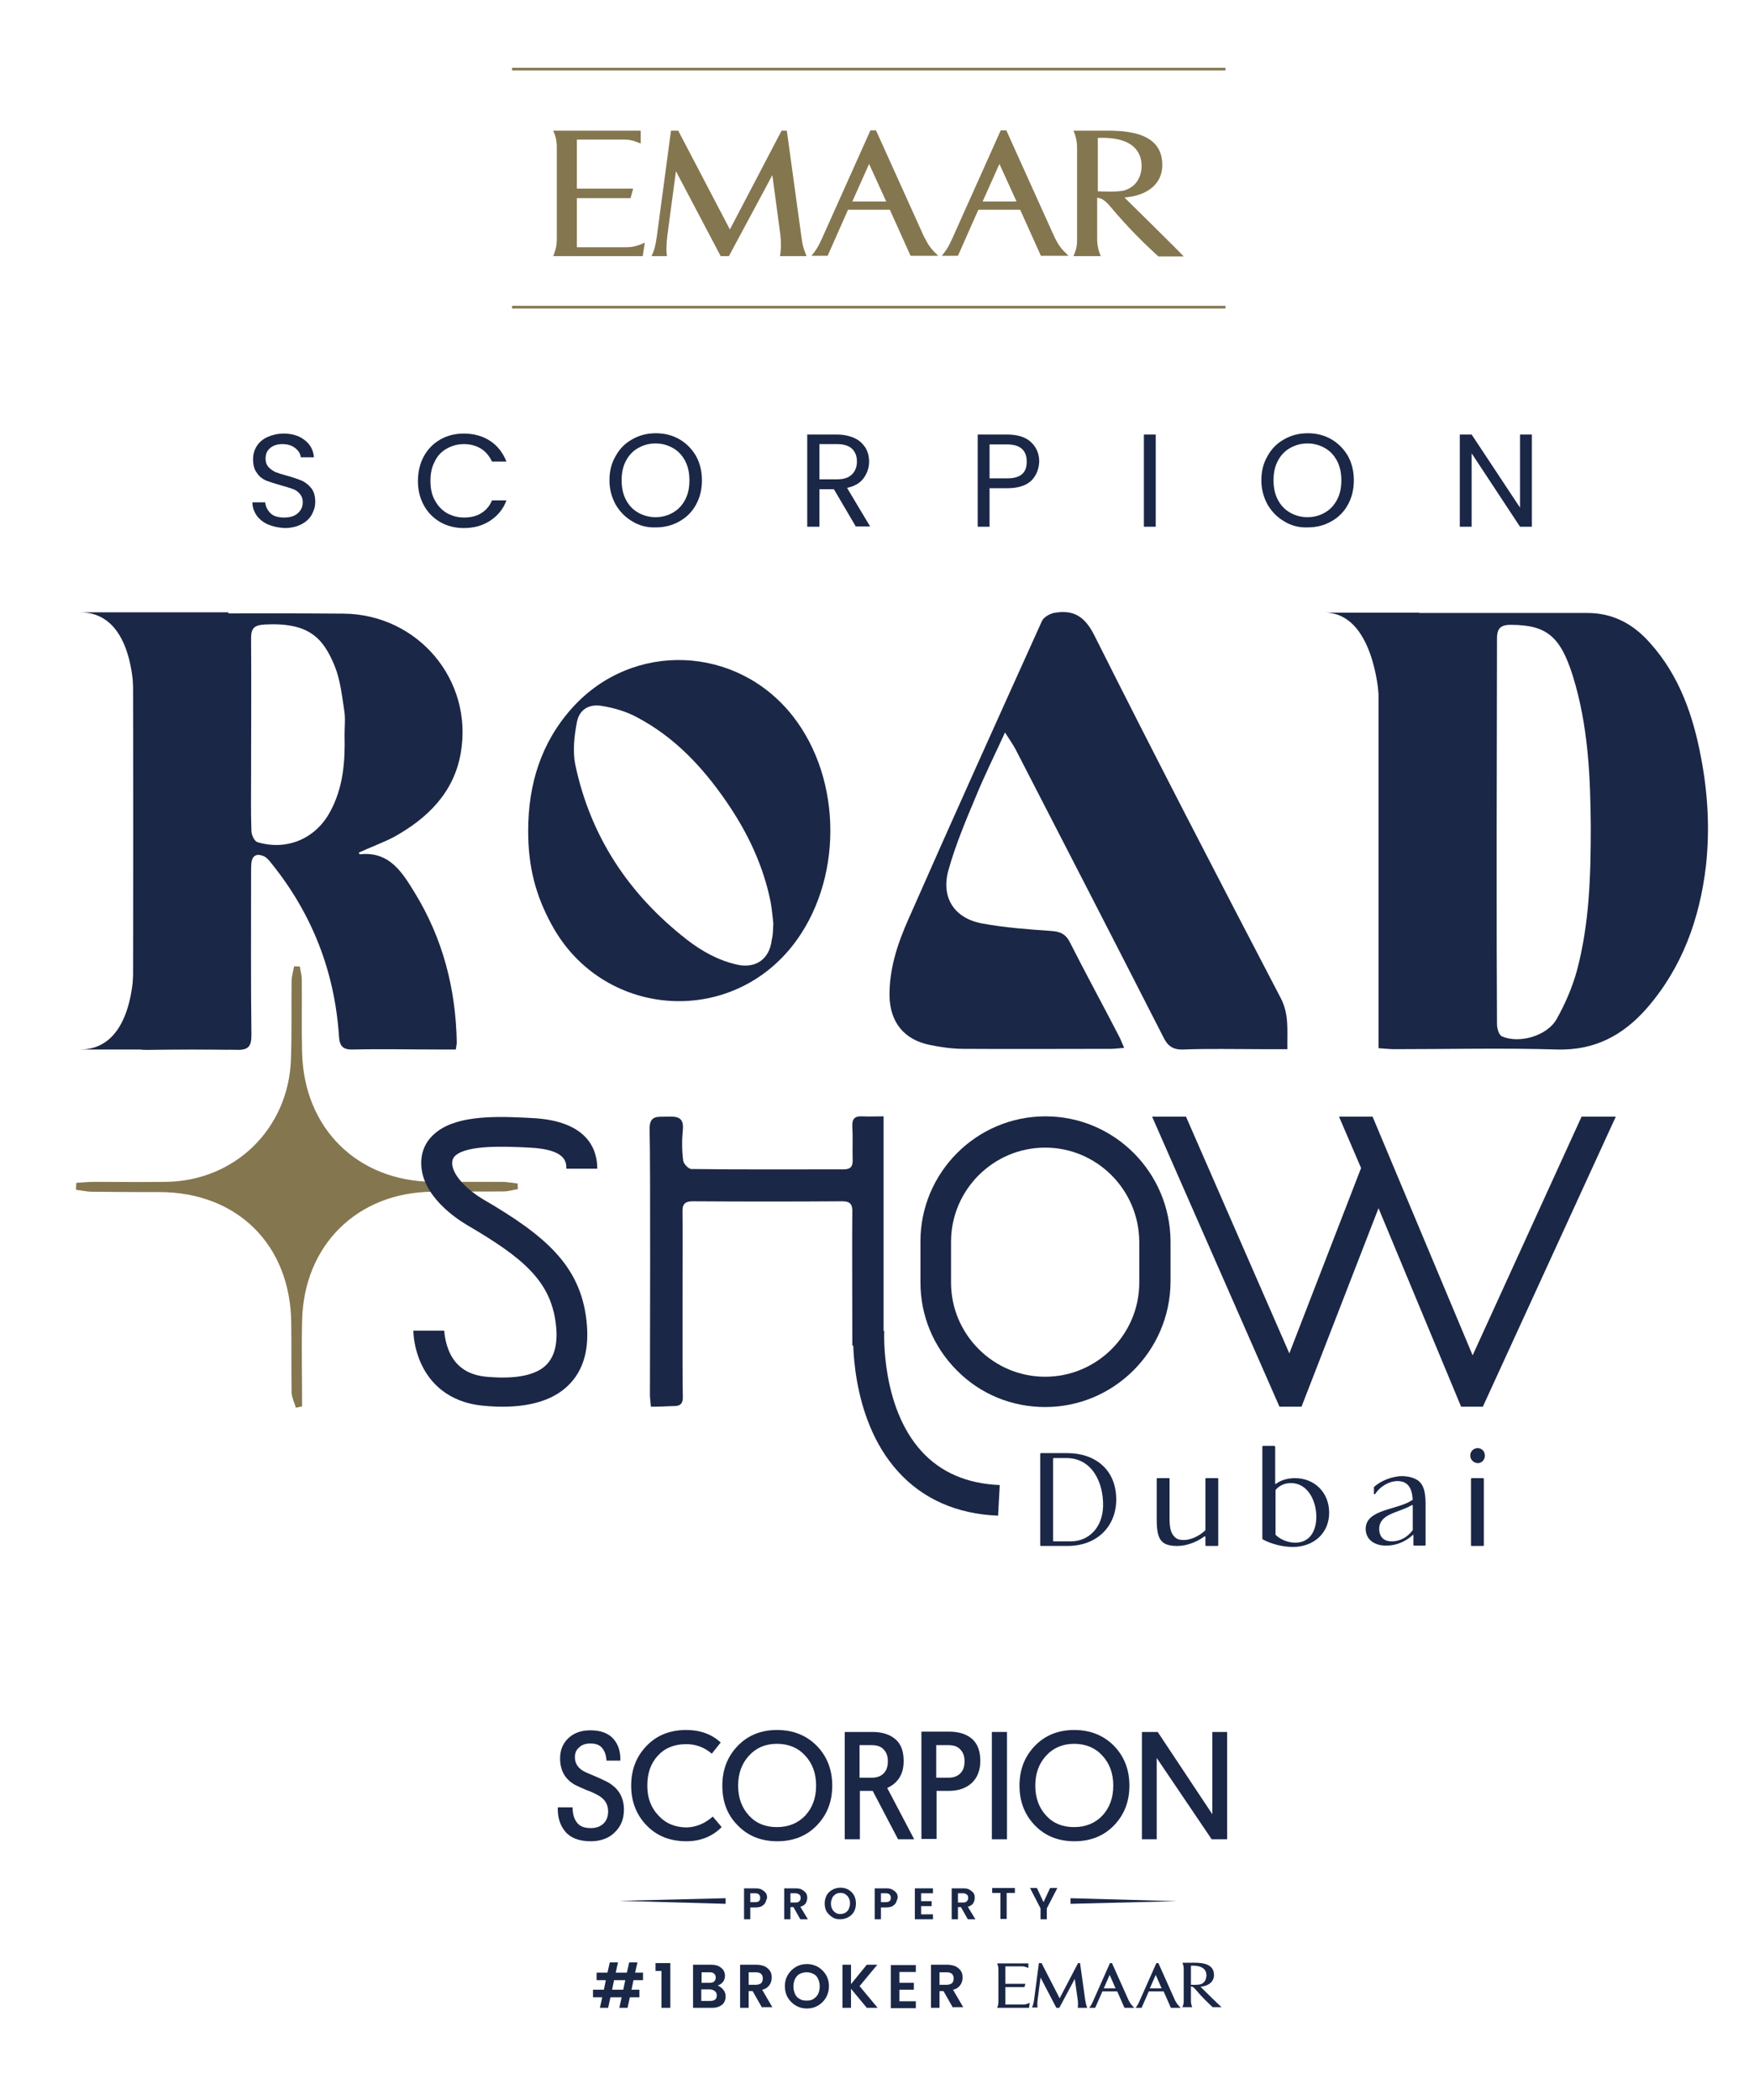 <?xml version="1.0" encoding="utf-8"?>
<!-- Generator: Adobe Illustrator 26.5.0, SVG Export Plug-In . SVG Version: 6.00 Build 0)  -->
<svg version="1.1" id="Capa_1" xmlns="http://www.w3.org/2000/svg" xmlns:xlink="http://www.w3.org/1999/xlink" x="0px" y="0px"
	 viewBox="0 0 533 637.8" style="enable-background:new 0 0 533 637.8;" xml:space="preserve">
<style type="text/css">
	.st0{fill:#1B2746;}
	.st1{fill:#84764F;}
</style>
<g>
	<g>
		<g>
			<g>
				<g>
					<path class="st0" d="M81.4,159.3c-1.5-0.7-2.6-1.6-3.4-2.7c-0.8-1.2-1.3-2.5-1.3-4h3.9c0.1,1.3,0.7,2.4,1.6,3.3
						c0.9,0.9,2.3,1.3,4.2,1.3c1.7,0,3.1-0.4,4.1-1.3c1-0.9,1.5-2,1.5-3.3c0-1.1-0.3-1.9-0.9-2.6c-0.6-0.7-1.3-1.2-2.2-1.5
						c-0.9-0.3-2.1-0.7-3.6-1.1c-1.8-0.5-3.3-1-4.4-1.4c-1.1-0.5-2.1-1.2-2.8-2.3c-0.8-1-1.2-2.4-1.2-4.2c0-1.5,0.4-2.9,1.2-4.1
						c0.8-1.2,1.9-2.1,3.3-2.7c1.4-0.6,3-1,4.8-1c2.6,0,4.8,0.7,6.4,2c1.7,1.3,2.6,3,2.8,5.2h-4c-0.1-1.1-0.7-2-1.7-2.8
						c-1-0.8-2.3-1.2-3.9-1.2c-1.5,0-2.8,0.4-3.7,1.2c-1,0.8-1.4,1.9-1.4,3.3c0,1,0.3,1.8,0.9,2.5c0.6,0.6,1.3,1.1,2.1,1.5
						c0.8,0.3,2,0.7,3.5,1.1c1.8,0.5,3.3,1,4.5,1.5c1.1,0.5,2.1,1.3,2.9,2.3c0.8,1,1.2,2.4,1.2,4.2c0,1.4-0.4,2.6-1.1,3.9
						c-0.7,1.2-1.8,2.2-3.2,2.9c-1.4,0.7-3.1,1.1-5,1.1C84.5,160.3,82.9,159.9,81.4,159.3z"/>
				</g>
				<g>
					<path class="st0" d="M128.8,138.6c1.2-2.2,2.9-3.9,5-5.1c2.1-1.2,4.5-1.8,7.1-1.8c3,0,5.7,0.7,8,2.2c2.3,1.5,3.9,3.6,5,6.3
						l-4.4,0c-0.8-1.7-1.9-3-3.3-3.9c-1.5-0.9-3.2-1.4-5.2-1.4c-2,0-3.7,0.5-5.3,1.4c-1.6,0.9-2.8,2.2-3.6,3.9
						c-0.9,1.7-1.3,3.6-1.3,5.9c0,2.2,0.4,4.2,1.3,5.8c0.9,1.7,2.1,3,3.6,3.9c1.6,0.9,3.3,1.4,5.3,1.4c2,0,3.8-0.4,5.2-1.3
						c1.5-0.9,2.6-2.2,3.3-3.9l4.4,0c-1,2.7-2.7,4.7-5,6.2c-2.3,1.5-4.9,2.2-8,2.2c-2.6,0-5-0.6-7.1-1.8c-2.1-1.2-3.8-2.9-5-5.1
						c-1.2-2.2-1.8-4.6-1.8-7.3C127,143.3,127.6,140.8,128.8,138.6z"/>
				</g>
				<g>
					<path class="st0" d="M192.2,158.4c-2.1-1.2-3.8-2.9-5.1-5.1c-1.2-2.2-1.9-4.6-1.9-7.4s0.6-5.2,1.9-7.4c1.2-2.2,2.9-3.9,5.1-5.1
						c2.1-1.2,4.5-1.8,7.1-1.8c2.6,0,5,0.6,7.1,1.8c2.1,1.2,3.8,2.9,5.1,5.1c1.2,2.2,1.8,4.6,1.8,7.4c0,2.8-0.6,5.2-1.8,7.4
						c-1.2,2.2-2.9,3.9-5.1,5.1c-2.1,1.2-4.5,1.8-7.1,1.8C196.7,160.3,194.3,159.7,192.2,158.4z M204.5,155.7
						c1.6-0.9,2.8-2.2,3.7-3.9c0.9-1.7,1.3-3.6,1.3-5.9c0-2.2-0.4-4.2-1.3-5.9c-0.9-1.7-2.1-3-3.7-3.9c-1.6-0.9-3.3-1.4-5.3-1.4
						c-2,0-3.7,0.5-5.3,1.4c-1.6,0.9-2.8,2.2-3.7,3.9c-0.9,1.7-1.3,3.6-1.3,5.9c0,2.2,0.4,4.2,1.3,5.9c0.9,1.7,2.1,3,3.7,3.9
						c1.6,0.9,3.3,1.4,5.3,1.4C201.2,157.1,203,156.6,204.5,155.7z"/>
				</g>
				<g>
					<path class="st0" d="M260.1,160l-6.7-11.4H249l0,11.4l-3.7,0l0-28l9,0c2.1,0,3.9,0.4,5.4,1.1c1.5,0.7,2.5,1.7,3.3,2.9
						c0.7,1.2,1.1,2.6,1.1,4.2c0,1.9-0.6,3.6-1.7,5.1c-1.1,1.5-2.8,2.4-5,2.9l7,11.7H260.1z M249,145.6l5.4,0c2,0,3.5-0.5,4.5-1.5
						c1-1,1.5-2.3,1.5-3.9c0-1.7-0.5-2.9-1.5-3.9c-1-0.9-2.5-1.4-4.5-1.4l-5.4,0L249,145.6z"/>
				</g>
				<g>
					<path class="st0" d="M313.4,146c-1.6,1.5-4,2.3-7.3,2.3h-5.4l0,11.7l-3.6,0l0-28l9,0c3.2,0,5.6,0.8,7.2,2.3s2.5,3.5,2.5,5.9
						C315.7,142.5,314.9,144.5,313.4,146z M310.6,144c1-0.9,1.4-2.1,1.4-3.8c0-3.4-2-5.2-5.9-5.2l-5.4,0v10.3h5.4
						C308.1,145.3,309.6,144.9,310.6,144z"/>
				</g>
				<g>
					<path class="st0" d="M351.2,132l0,28l-3.6,0l0-28L351.2,132z"/>
				</g>
				<g>
					<path class="st0" d="M390.3,158.4c-2.1-1.2-3.8-2.9-5.1-5.1c-1.2-2.2-1.9-4.6-1.9-7.4s0.6-5.2,1.9-7.4c1.2-2.2,2.9-3.9,5.1-5.1
						c2.1-1.2,4.5-1.8,7.1-1.8c2.6,0,5,0.6,7.1,1.8c2.1,1.2,3.8,2.9,5.1,5.1c1.2,2.2,1.8,4.6,1.8,7.4c0,2.8-0.6,5.2-1.8,7.4
						c-1.2,2.2-2.9,3.9-5.1,5.1c-2.1,1.2-4.5,1.8-7.1,1.8C394.8,160.3,392.4,159.7,390.3,158.4z M402.6,155.7
						c1.6-0.9,2.8-2.2,3.7-3.9c0.9-1.7,1.3-3.6,1.3-5.9c0-2.2-0.4-4.2-1.3-5.9c-0.9-1.7-2.1-3-3.7-3.9c-1.6-0.9-3.3-1.4-5.3-1.4
						c-2,0-3.7,0.5-5.3,1.4c-1.6,0.9-2.8,2.2-3.7,3.9c-0.9,1.7-1.3,3.6-1.3,5.9c0,2.2,0.4,4.2,1.3,5.9c0.9,1.7,2.1,3,3.7,3.9
						c1.6,0.9,3.3,1.4,5.3,1.4C399.3,157.1,401.1,156.6,402.6,155.7z"/>
				</g>
				<g>
					<path class="st0" d="M465.5,160l-3.6,0l-14.7-22.3l0,22.3l-3.6,0l0-28h3.6l14.7,22.2l0-22.2h3.6L465.5,160z"/>
				</g>
			</g>
			<g>
				<g>
					<path class="st0" d="M109,259c0.2,0.3,0.3,0.5,0.3,0.5c9.1-1,13,5.6,16.8,11.8c8.5,13.9,12.4,29.1,12.7,45.3
						c0,0.5-0.1,1.1-0.3,2.2c-1.7,0-3.4,0-5.1,0c-8.6,0-17.3-0.2-25.9,0c-3.2,0.1-4.3-0.8-4.5-4.1c-1.3-19.5-8.1-37-20.4-52.3
						c-0.7-0.9-1.5-1.9-2.4-2.3c-1.8-0.8-3.5-0.6-3.8,2c-0.1,1.1-0.1,2.3-0.1,3.4c0,16.3-0.1,32.6,0.1,48.9c0,3.4-0.9,4.6-4.4,4.5
						c-9.1-0.2-18.3-0.2-27.4,0c-3,0-4.2-0.6-4.2-3.9c0.1-41.5,0.1-83,0-124.4c0-3.3,0.9-4.3,4.2-4.3c19.9,0.1,39.9-0.1,59.8,0.1
						c22.6,0.2,39.5,20.2,35.6,42.4c-2.1,12-10.1,19.8-20.4,25.5C116.3,256,112.7,257.3,109,259z M104.7,223.3
						c0-2.5,0.3-5.1-0.1-7.5c-0.7-4.6-1.2-9.3-2.9-13.5c-3.5-8.5-7.8-13.3-21.3-12.6c-3.1,0.2-4.1,1.1-4.1,4.1
						c0.1,13.9,0,27.8,0,41.7c0,5.6-0.1,11.3,0.1,16.9c0,1.2,0.9,3.1,1.8,3.4c8.9,2.7,17.7-1,22.1-9.2
						C104.3,239.3,104.9,231.4,104.7,223.3z"/>
				</g>
				<g>
					<path class="st0" d="M418.9,318.4c0-1.7,0-3.1,0-4.4c0-40.9,0-81.9,0-122.8c0-5,0-5,4.9-5c19.5,0,39.1,0,58.6,0
						c7.8,0,14,3.4,19,9.1c8.9,9.9,13.1,22,15.5,34.8c2.1,10.9,2.7,21.9,1.5,32.9c-1.9,16.1-7.2,30.9-18,43.3
						c-7.2,8.2-15.8,12.8-27.2,12.5c-16.5-0.5-33.1-0.1-49.6-0.1C422.2,318.7,420.7,318.5,418.9,318.4z M454.8,252.4
						c0,3.9,0,7.8,0,11.7c0,15.7,0,31.3,0.1,47c0,1.3,0.6,3.3,1.5,3.7c5.2,2.3,13.7-0.1,16.6-5.2c2.6-4.6,4.8-9.7,6.2-14.8
						c3.8-14.3,4.2-28.9,4.2-43.6c-0.1-15.4-0.8-30.8-5.4-45.7c-3.8-12.2-8-15.6-18.6-15.7c-3.8-0.1-4.6,1.4-4.5,4.8
						C454.9,213.8,454.8,233.1,454.8,252.4z"/>
				</g>
				<g>
					<path class="st0" d="M160.5,252.4c0-14.1,3.9-26.9,13.5-37.5c18.4-20.3,50-18.9,66.9,2.6c15.3,19.5,15.2,50.4-0.1,69.8
						c-19.7,24.9-57.9,21.6-73.1-6.3C162.7,271.9,160.5,263.2,160.5,252.4z M235,280.5c-0.2-1.8-0.4-4.1-0.8-6.4
						c-2.2-11.1-7-21.2-13.4-30.5c-7.2-10.5-15.8-19.7-27.2-25.7c-3.3-1.8-7.1-2.9-10.9-3.5c-3.8-0.6-6.7,1.2-7.4,5
						c-0.8,4.2-1.3,8.7-0.5,12.8c4.6,21.9,16.3,39.5,33.9,53.2c4.5,3.5,9.5,6.3,15.2,7.6c5.7,1.3,9.9-1.6,10.6-7.4
						C234.9,284.1,234.9,282.5,235,280.5z"/>
				</g>
				<g>
					<path class="st0" d="M305.4,222.5c-3.3,7.2-6.4,13.4-9,19.8c-3,7.1-6,14.3-8.1,21.7c-2.5,8.4,1.5,14.9,10.1,16.5
						c7,1.3,14.1,1.8,21.2,2.3c2.7,0.2,4.3,1,5.5,3.4c4.8,9.5,9.9,18.8,14.8,28.3c0.6,1.1,1,2.2,1.7,3.8c-1.6,0.1-2.8,0.3-4,0.3
						c-14.9,0-29.8,0.1-44.7,0c-3.5,0-7-0.5-10.4-1.2c-7.8-1.6-12-6.9-12.2-14.8c-0.1-8.4,2.5-16.1,5.8-23.5
						c13.3-30.2,26.9-60.3,40.5-90.4c0.5-1.2,2.3-2.2,3.6-2.5c5.9-1.1,9.4,0.9,12.4,6.9c18.5,36.9,37.5,73.5,56.6,110.1
						c2.6,5,1.9,9.9,2,15.5c-2.9,0-5.5,0-8,0c-7.9,0-15.8-0.2-23.7,0.1c-3.1,0.1-4.7-1.1-6-3.8c-14.9-29.2-29.9-58.3-44.9-87.4
						C307.8,226.1,306.8,224.7,305.4,222.5z"/>
				</g>
			</g>
			<g>
				<path class="st0" d="M40.6,288.7c0,0,2.3,30.1-16.3,30.1l45.1,0l0-41.4L40.6,288.7z"/>
			</g>
			<g>
				<path class="st0" d="M40.6,216.1c0,0,2.3-30.1-16.3-30.1l45.1,0l0,41.4L40.6,216.1z"/>
			</g>
			<g>
				<path class="st0" d="M418.9,210.6c0,0-1.6-24.5-16.3-24.5l28.7,0"/>
			</g>
		</g>
		<g>
			<path class="st1" d="M23.2,359.3c1.8-0.1,3.6-0.3,5.3-0.3c7.4,0,14.8,0.1,22.2,0c20.8-0.4,36.9-16.2,37.7-37
				c0.3-8,0.1-15.9,0.2-23.9c0-1.5,0.5-3.1,0.8-4.6c0.6,0,1.1,0.1,1.7,0.1c0.2,1.3,0.6,2.6,0.6,3.8c0.1,7.4-0.1,14.8,0.1,22.2
				c0.5,23.2,16.9,39.3,40,39.4c6.9,0,13.7,0,20.6,0c1.6,0,3.3,0.3,4.9,0.5c0,0.6,0,1.1,0.1,1.7c-1.4,0.2-2.8,0.7-4.3,0.7
				c-7.2,0.1-14.5,0-21.7,0.1c-22.8,0.2-39.1,16.2-39.6,39.2c-0.2,8.7,0,17.3,0,26c-0.6,0.1-1.3,0.3-1.9,0.4c-0.4-1.5-1.2-3-1.3-4.6
				c-0.1-7,0-14.1-0.1-21.1c-0.2-23.7-16.3-39.7-39.9-39.8c-6.9,0-13.7,0-20.6-0.1c-1.6,0-3.3-0.4-4.9-0.6
				C23.1,360.7,23.1,360,23.2,359.3z"/>
		</g>
		<g>
			<g>
				<path class="st1" d="M237,77.8c0.4-1.9,0.4-4.5,0.1-6.7l-2.4-17.9l-13.2,24.6h-2.5L205.4,52l-2.6,19.5c-0.3,2.2-0.4,5.1-0.1,6.3
					l-4.7,0c0.9-2,1.1-2.8,1.6-6l4.3-32.1l2.2,0l15.7,30l15.7-30l1.6,0l4.4,32c0.4,3.2,0.8,4.1,1.6,6.1L237,77.8z"/>
			</g>
			<g>
				<path class="st1" d="M195.9,74l-0.6,3.8l-27.2,0c1.1-2.6,1.1-4.1,1.1-6l0-26.1c0-1.8,0.1-3.4-1.1-6l8.2,0l18.4,0l0,3.9
					c-0.5-0.2-0.9-0.4-1.3-0.5c-1-0.4-2.2-0.7-3.5-0.7l-14.6,0l0,14.9l17.1,0l-0.8,2.9l-16.3,0l0,14.9l15.4,0c2.6,0,5.2-1.4,5.2-1.4
					L195.9,74L195.9,74z"/>
			</g>
			<g>
				<path class="st1" d="M341.7,60l1.6-0.2c5.4-0.8,9.9-3.9,9.9-9.7c0-11-13.2-10.4-18.8-10.4l-8.2,0c1.1,2.5,1.1,4.2,1.1,6l0,26.1
					c0,1.9,0.1,3.4-1.1,6l8.3,0c-1.1-2.6-1.1-4.1-1.1-6l0-11.7c0.8,0,2,0.3,3.8,2.4c6.1,7.3,11,11.9,14.8,15.4l7.7,0
					C359.1,77.1,341.7,60,341.7,60 M333.6,58.1V41.9c12-0.5,13.2,5.5,13.3,8.2c0.1,2.8-1.1,6.2-4.6,7.5l0,0l-0.2,0.1
					C340.3,58.5,333.6,58.1,333.6,58.1"/>
			</g>
			<g>
				<path class="st1" d="M320.2,71.5l-14.4-31.9h-1.7l-14.7,32.8c-1.1,2.4-1.6,3.3-3.2,5.3h0l4.4,0h0.5l6.2-14l12.7,0l6.3,14l8.4,0
					C322.5,75.6,321.7,74.7,320.2,71.5 M298.6,61.2l5.1-11.4l5.2,11.4L298.6,61.2z"/>
			</g>
			<g>
				<path class="st1" d="M280.6,71.5l-14.4-31.9l-1.7,0l-14.7,32.8c-1.1,2.4-1.6,3.3-3.2,5.3h0l4.4,0h0.5l6.2-14l12.7,0l6.3,14
					l8.4,0C282.9,75.6,282.2,74.7,280.6,71.5 M259,61.2l5.1-11.4l5.2,11.4L259,61.2z"/>
			</g>
		</g>
		<g>
			<rect x="155.6" y="20.6" class="st1" width="216.8" height="0.8"/>
		</g>
		<g>
			<rect x="155.6" y="92.9" class="st1" width="216.8" height="0.8"/>
		</g>
		<g>
			<g>
				<g>
					<path class="st0" d="M197.8,427.3c-0.1-1.4-0.3-2.5-0.3-3.6c0-11.4,0.2-69.1-0.1-80.6c-0.1-4.5,2.5-3.8,5.3-3.9
						c2.9-0.1,5.2,0,4.8,4c-0.3,3.1-0.3,6.2,0.1,9.3c0.1,1,1.6,2.6,2.5,2.6c15.4,0.2,30.8,0.1,46.3,0.1c2.2,0,2.8-1,2.7-3
						c-0.1-3.4,0.1-6.7-0.1-10.1c-0.1-2.3,0.8-3.1,3-3c2.1,0.1,4.2,0,6.5,0c0,14,0,55.7,0,69.6c-3,0-6.1,0-9.5,0
						c0-4.2-0.1-36.3,0-40.4c0.1-2.3-0.5-3.4-3-3.4c-15.2,0.1-30.3,0.1-45.5,0c-2.5,0-3.2,1-3.1,3.3c0.1,3.2-0.1,52.7,0.1,55.9
						c0.1,2.3-0.8,3.1-3,3C202.3,427.2,200.2,427.3,197.8,427.3z"/>
				</g>
			</g>
			<g>
				<path class="st0" d="M303.3,460.4c-12.6-0.5-22.9-5.1-30.4-13.4c-15-16.5-13.7-42.2-13.6-43.3l9.4,0.5L264,404l4.7,0.3
					c0,0.2-1.1,22.9,11.3,36.5c5.8,6.4,13.8,9.9,23.8,10.3L303.3,460.4z"/>
			</g>
		</g>
		<g>
			<path class="st0" d="M152.7,427.3c-1.8,0-3.8-0.1-5.8-0.3c-11-1-16.3-7.3-18.7-12.3c-2.5-5.1-2.6-10-2.6-10.5l4.7,0l4.7,0
				c0,0,0.1,3.5,1.8,7c2.1,4.2,5.7,6.5,11,7c8.8,0.8,15-0.4,18.2-3.6c2.6-2.6,3.6-6.8,2.9-12.5c-1.6-13-9.9-20-27-30
				c-3.2-1.9-13.6-8.7-13.9-18.4c-0.1-3.6,1.2-6.7,3.7-9c6-5.7,17.4-5.7,27.7-5.2c0.7,0,1.3,0.1,1.8,0.1
				c17.7,0.7,20.3,9.9,20.3,15.4h-9.4c0-1.9,0-5.9-11.3-6.4c-0.6,0-1.2-0.1-1.9-0.1c-5.1-0.2-17-0.8-20.6,2.6
				c-0.4,0.4-0.9,1-0.9,2.3c0.1,3.8,5,8.3,9.4,10.9c18.9,11,29.5,20.1,31.4,36.7c1,8.6-0.8,15.3-5.6,19.9
				C168.3,425.1,161.6,427.3,152.7,427.3z"/>
		</g>
		<polygon class="st0" points="480.6,339.2 447.5,411.7 417.1,339.2 406.9,339.2 413.6,354.8 391.8,411.1 360.4,339.2 350.1,339.2 
			388.8,427.3 395.5,427.3 418.9,367 444,427.3 450.6,427.3 491,339.2 		"/>
		<g>
			<path class="st0" d="M317.6,427.4c-10.1,0-19.7-3.9-26.8-11.1c-7.2-7.2-11.1-16.7-11.1-26.8v-12.4c0-20.9,17-38,38-38
				c20.9,0,37.9,17,38,38l0,12.4C355.5,410.4,338.5,427.4,317.6,427.4z M317.6,348.6c-15.7,0-28.6,12.8-28.6,28.6l0,12.4
				c0,7.6,3,14.8,8.4,20.2c5.4,5.4,12.6,8.4,20.2,8.4c15.7,0,28.6-12.8,28.6-28.6l0-12.4C346.1,361.4,333.3,348.6,317.6,348.6z"/>
		</g>
		<g>
			<path class="st0" d="M324.3,441.4c8.6,0,14.9,5.1,14.9,14.1c0,8.1-5.8,14.1-14.8,14.1h-8.1c-0.1,0-0.2-0.1-0.2-0.2l0-27.8
				c0-0.1,0.1-0.2,0.2-0.2L324.3,441.4z M320,468c0,0.1,0.1,0.2,0.2,0.2h5.2c5.4,0,9.6-4.1,9.8-10.6c0.2-7.3-3.4-14.7-11.1-14.7
				h-3.9c-0.1,0-0.2,0.1-0.2,0.2L320,468z"/>
			<path class="st0" d="M355.2,449c0.1,0,0.2,0,0.2,0.2l0,11.9c0,3.1,0.4,4.6,1.5,5.7c0.6,0.7,1.5,1,2.8,1c2.1,0,4.8-1.2,6.6-3
				c0,0,0-0.1,0-0.1l0-15.5c0-0.1,0-0.2,0.2-0.2h3.5c0.1,0,0.2,0,0.2,0.2l0,20.2c0,0.1-0.1,0.2-0.2,0.2h-3.5c-0.1,0-0.2-0.1-0.2-0.2
				v-2.5c0-0.2-0.2-0.3-0.3-0.2c-2.3,1.7-5.4,2.9-8.2,2.9c-5,0-6.3-1.9-6.3-8.1v-12.3c0-0.1,0.1-0.2,0.2-0.2H355.2z"/>
			<path class="st0" d="M387.3,439.3c0.1,0,0.2,0,0.2,0.2l0,11.1c0,0.2,0.2,0.2,0.3,0.1c1.5-1.2,3.8-1.7,5.7-1.7
				c6,0,10.4,4.4,10.4,10.5c0,6.3-4.8,10.4-11,10.4c-3.2,0-6.6-0.9-9.2-2.3c0,0-0.1-0.1-0.1-0.2l0-28c0-0.1,0.1-0.2,0.2-0.2H387.3z
				 M393.6,468.6c4.4,0,6.4-3.5,6.4-7.9c0-4.8-2.6-10.2-7.7-10.2c-1.9,0-3.5,0.7-4.7,2.1c0,0,0,0.1,0,0.1v13.4c0,0,0,0.1,0,0.1
				C389,467.6,391.3,468.6,393.6,468.6z"/>
			<path class="st0" d="M429.3,455.7c-0.1-2.5-0.8-5.2-3.5-5.7c-2.9-0.6-6.3,1.3-7.9,3.8c-0.1,0.2-0.4,0.1-0.4-0.1v-1.9
				c0,0,0-0.1,0.1-0.2c2-1.7,4.4-2.7,7-3.1c1.8-0.3,4.2,0,5.8,0.9c2.7,1.4,2.8,5.2,2.8,7.8v12.1c0,0.1-0.1,0.2-0.2,0.2l-3.3,0
				c-0.1,0-0.2-0.1-0.2-0.2v-3.1l-0.1,0c-2.3,2.1-5.1,3.3-8.2,3.3c-3.6,0-6.2-1.9-6.2-5.1c0-6.1,10-5.7,14.2-8.8
				C429.2,455.8,429.3,455.7,429.3,455.7z M422.9,468.2c2.3,0,4.6-1,6.4-3.4c0,0,0-0.1,0-0.1v-7.3c0-0.2-0.2-0.3-0.3-0.2
				c-4,2.4-9.9,2.5-9.9,7.3C419.2,467,420.6,468.2,422.9,468.2z"/>
			<path class="st0" d="M451.2,441.9c0.2,1.5-1.1,2.8-2.5,2.5c-1-0.2-1.8-1-1.9-2c-0.2-1.4,1-2.7,2.5-2.5
				C450.3,440,451.1,440.8,451.2,441.9z M447.2,449l3.5,0c0.1,0,0.2,0.1,0.2,0.2l0,20.2c0,0.1-0.1,0.2-0.2,0.2l-3.5,0
				c-0.1,0-0.2,0-0.2-0.2c0-3.7,0-14.9,0-20.2C447,449.1,447.1,449,447.2,449z"/>
		</g>
	</g>
	<g>
		<g>
			<g>
				<path class="st0" d="M327.5,609.9c0.1-0.7,0.1-1.6,0-2.4l-0.9-6.4l-4.7,8.8H321l-4.8-9.2l-0.9,6.9c-0.1,0.8-0.1,1.8,0,2.2h-1.7
					c0.3-0.7,0.4-1,0.6-2.1l1.5-11.4h0.8L322,607l5.6-10.7h0.6l1.6,11.4c0.2,1.1,0.3,1.5,0.6,2.2H327.5z"/>
			</g>
			<g>
				<path class="st0" d="M312.9,608.5l-0.2,1.4H303c0.4-0.9,0.4-1.5,0.4-2.1v-9.3c0-0.7,0-1.2-0.4-2.1h2.9h6.6l0,1.4
					c-0.2-0.1-0.3-0.1-0.5-0.2c-0.3-0.1-0.8-0.3-1.3-0.3h-5.2v5.3h6.1l-0.3,1h-5.8v5.3h5.5c0.9,0,1.8-0.5,1.8-0.5L312.9,608.5
					L312.9,608.5z"/>
			</g>
			<g>
				<path class="st0" d="M364.8,603.5l0.6-0.1c1.9-0.3,3.5-1.4,3.5-3.5c0-3.9-4.7-3.7-6.7-3.7h-2.9c0.4,0.9,0.4,1.5,0.4,2.1v9.3
					c0,0.7,0,1.2-0.4,2.1h3c-0.4-0.9-0.4-1.5-0.4-2.1v-4.2c0.3,0,0.7,0.1,1.3,0.8c2.2,2.6,3.9,4.2,5.3,5.5h2.7
					C371,609.6,364.8,603.5,364.8,603.5 M361.9,602.9v-5.8c4.3-0.2,4.7,1.9,4.7,2.9c0,1-0.4,2.2-1.6,2.7l0,0l-0.1,0
					C364.3,603,361.9,602.9,361.9,602.9"/>
			</g>
			<g>
				<path class="st0" d="M357.1,607.7l-5.1-11.4h-0.6l-5.2,11.7c-0.4,0.9-0.6,1.2-1.1,1.9h0h1.6h0.2l2.2-5h4.5l2.2,5h3
					C358,609.1,357.7,608.8,357.1,607.7 M349.4,604l1.8-4.1l1.8,4.1H349.4z"/>
			</g>
			<g>
				<path class="st0" d="M343,607.7l-5.1-11.4h-0.6l-5.2,11.7c-0.4,0.9-0.6,1.2-1.1,1.9h0h1.6h0.2l2.2-5h4.5l2.2,5h3
					C343.9,609.1,343.6,608.8,343,607.7 M335.4,604l1.8-4.1l1.8,4.1H335.4z"/>
			</g>
		</g>
		<g>
			<path class="st0" d="M219.8,604.4c0.5,0.6,0.7,1.3,0.7,2.1c0,0.7-0.2,1.3-0.5,1.8c-0.3,0.5-0.8,0.9-1.5,1.2
				c-0.6,0.3-1.4,0.4-2.3,0.4h-5.6v-13.1h5.4c0.9,0,1.6,0.1,2.3,0.4c0.6,0.3,1.1,0.7,1.5,1.2c0.3,0.5,0.5,1.1,0.5,1.7
				c0,0.8-0.2,1.4-0.6,1.9c-0.4,0.5-0.9,0.9-1.6,1.1C218.7,603.4,219.3,603.8,219.8,604.4z M213.2,602.3h2.4c0.6,0,1.1-0.1,1.4-0.4
				c0.3-0.3,0.5-0.7,0.5-1.2c0-0.5-0.2-0.9-0.5-1.2c-0.3-0.3-0.8-0.4-1.4-0.4h-2.4V602.3z M217.3,607.4c0.4-0.3,0.5-0.7,0.5-1.3
				c0-0.6-0.2-1-0.6-1.3c-0.4-0.3-0.9-0.5-1.5-0.5h-2.6v3.5h2.6C216.5,607.8,216.9,607.7,217.3,607.4z"/>
			<path class="st0" d="M231.6,609.9l-2.9-5.1h-1.2v5.1h-2.6v-13.1h4.9c1,0,1.9,0.2,2.6,0.5c0.7,0.4,1.2,0.8,1.6,1.4
				c0.4,0.6,0.5,1.3,0.5,2c0,0.9-0.2,1.6-0.7,2.3c-0.5,0.7-1.2,1.2-2.2,1.4l3.1,5.3H231.6z M227.5,602.9h2.2c0.7,0,1.2-0.2,1.6-0.5
				c0.3-0.3,0.5-0.8,0.5-1.4c0-0.6-0.2-1.1-0.5-1.4c-0.3-0.3-0.9-0.5-1.6-0.5h-2.2V602.9z"/>
			<path class="st0" d="M241.8,609.2c-1-0.6-1.8-1.4-2.4-2.4c-0.6-1-0.9-2.2-0.9-3.5c0-1.3,0.3-2.4,0.9-3.4c0.6-1,1.4-1.8,2.4-2.4
				c1-0.6,2.1-0.9,3.4-0.9c1.2,0,2.4,0.3,3.4,0.9c1,0.6,1.8,1.4,2.4,2.4c0.6,1,0.9,2.2,0.9,3.4c0,1.3-0.3,2.4-0.9,3.5
				c-0.6,1-1.4,1.8-2.4,2.4c-1,0.6-2.1,0.9-3.4,0.9C243.9,610.1,242.8,609.8,241.8,609.2z M247.2,607.2c0.6-0.4,1.1-0.9,1.4-1.5
				c0.3-0.7,0.5-1.4,0.5-2.3s-0.2-1.6-0.5-2.3c-0.3-0.7-0.8-1.2-1.4-1.5c-0.6-0.3-1.3-0.5-2.1-0.5s-1.5,0.2-2.1,0.5
				c-0.6,0.3-1.1,0.9-1.4,1.5c-0.3,0.7-0.5,1.4-0.5,2.3s0.2,1.6,0.5,2.3c0.3,0.7,0.8,1.2,1.4,1.5c0.6,0.4,1.3,0.5,2.1,0.5
				S246.6,607.6,247.2,607.2z"/>
			<path class="st0" d="M263.4,609.9l-4.8-5.8v5.8H256v-13.1h2.6v5.9l4.8-5.9h3.2l-5.4,6.5l5.5,6.6H263.4z"/>
			<path class="st0" d="M273.3,599v3.3h4.4v2.1h-4.4v3.5h5v2.1h-7.6v-13.1h7.6v2.1H273.3z"/>
			<path class="st0" d="M289.6,609.9l-2.9-5.1h-1.2v5.1h-2.6v-13.1h4.9c1,0,1.9,0.2,2.6,0.5c0.7,0.4,1.2,0.8,1.6,1.4
				c0.4,0.6,0.5,1.3,0.5,2c0,0.9-0.2,1.6-0.7,2.3s-1.2,1.2-2.2,1.4l3.1,5.3H289.6z M285.5,602.9h2.2c0.7,0,1.2-0.2,1.6-0.5
				c0.3-0.3,0.5-0.8,0.5-1.4c0-0.6-0.2-1.1-0.5-1.4c-0.3-0.3-0.9-0.5-1.6-0.5h-2.2V602.9z"/>
			<path class="st0" d="M192.5,601.5l-0.6,2.9h2.4v2.3h-2.9l-0.7,3.2h-2.5l0.7-3.2h-3.4l-0.7,3.2h-2.5l0.7-3.2h-2.8v-2.3h3.3
				l0.6-2.9h-2.8v-2.3h3.3l0.7-3.1h2.5l-0.7,3.1h3.4l0.7-3.1h2.5l-0.7,3.1h2.4v2.3H192.5z M190,601.5h-3.4l-0.6,2.9h3.4L190,601.5z"
				/>
			<path class="st0" d="M199.2,598.7v-2.4h4.5v13.6H201v-11.2H199.2z"/>
		</g>
		<g>
			<path class="st0" d="M232.6,577.9c-0.2,0.4-0.6,0.8-1.1,1.1c-0.5,0.3-1.2,0.4-1.9,0.4H228v3.6h-1.9v-9.4h3.5
				c0.7,0,1.4,0.1,1.9,0.4c0.5,0.3,0.9,0.6,1.2,1c0.3,0.4,0.4,0.9,0.4,1.5C232.9,577,232.8,577.4,232.6,577.9z M230.6,577.5
				c0.3-0.2,0.4-0.6,0.4-1c0-0.9-0.5-1.4-1.5-1.4H228v2.7h1.5C230,577.8,230.4,577.7,230.6,577.5z"/>
			<path class="st0" d="M243.2,583l-2.1-3.7h-0.9v3.7h-1.9v-9.4h3.5c0.7,0,1.4,0.1,1.9,0.4c0.5,0.3,0.9,0.6,1.2,1
				c0.3,0.4,0.4,0.9,0.4,1.5c0,0.6-0.2,1.2-0.5,1.7c-0.4,0.5-0.9,0.8-1.6,1l2.3,3.8H243.2z M240.2,577.9h1.6c0.5,0,0.9-0.1,1.1-0.4
				c0.3-0.2,0.4-0.6,0.4-1c0-0.4-0.1-0.8-0.4-1c-0.3-0.2-0.6-0.4-1.1-0.4h-1.6V577.9z"/>
			<path class="st0" d="M253,582.4c-0.7-0.4-1.3-1-1.8-1.7c-0.4-0.7-0.6-1.6-0.6-2.5c0-0.9,0.2-1.7,0.6-2.5c0.4-0.7,1-1.3,1.8-1.7
				c0.7-0.4,1.6-0.6,2.4-0.6c0.9,0,1.7,0.2,2.4,0.6c0.7,0.4,1.3,1,1.7,1.7c0.4,0.7,0.6,1.6,0.6,2.5c0,0.9-0.2,1.8-0.6,2.5
				c-0.4,0.7-1,1.3-1.8,1.7c-0.7,0.4-1.6,0.6-2.4,0.6S253.7,582.9,253,582.4z M256.9,581c0.4-0.3,0.8-0.6,1-1.1
				c0.2-0.5,0.4-1,0.4-1.7c0-0.6-0.1-1.2-0.4-1.7c-0.2-0.5-0.6-0.8-1-1.1c-0.4-0.3-0.9-0.4-1.5-0.4c-0.6,0-1.1,0.1-1.5,0.4
				c-0.4,0.3-0.8,0.6-1,1.1c-0.2,0.5-0.4,1-0.4,1.7c0,0.6,0.1,1.2,0.4,1.7c0.2,0.5,0.6,0.8,1,1.1s0.9,0.4,1.5,0.4
				C256,581.4,256.5,581.2,256.9,581z"/>
			<path class="st0" d="M272.3,577.9c-0.2,0.4-0.6,0.8-1.1,1.1c-0.5,0.3-1.2,0.4-1.9,0.4h-1.6v3.6h-1.9v-9.4h3.5
				c0.7,0,1.4,0.1,1.9,0.4c0.5,0.3,0.9,0.6,1.2,1c0.3,0.4,0.4,0.9,0.4,1.5C272.6,577,272.5,577.4,272.3,577.9z M270.3,577.5
				c0.3-0.2,0.4-0.6,0.4-1c0-0.9-0.5-1.4-1.5-1.4h-1.5v2.7h1.5C269.6,577.8,270,577.7,270.3,577.5z"/>
			<path class="st0" d="M279.9,575.1v2.4h3.2v1.5h-3.2v2.5h3.6v1.5H278v-9.4h5.5v1.5H279.9z"/>
			<path class="st0" d="M294.1,583l-2.1-3.7h-0.9v3.7h-1.9v-9.4h3.5c0.7,0,1.4,0.1,1.9,0.4s0.9,0.6,1.2,1c0.3,0.4,0.4,0.9,0.4,1.5
				c0,0.6-0.2,1.2-0.5,1.7c-0.4,0.5-0.9,0.8-1.6,1l2.3,3.8H294.1z M291.1,577.9h1.6c0.5,0,0.9-0.1,1.1-0.4c0.3-0.2,0.4-0.6,0.4-1
				c0-0.4-0.1-0.8-0.4-1c-0.3-0.2-0.6-0.4-1.1-0.4h-1.6V577.9z"/>
			<path class="st0" d="M308.4,573.5v1.5h-2.5v7.9H304v-7.9h-2.5v-1.5H308.4z"/>
			<path class="st0" d="M321.3,573.5l-3.2,6.2v3.3h-1.9v-3.3l-3.2-6.2h2.1l2,4.3l2-4.3H321.3z"/>
		</g>
		<g>
			<path class="st0" d="M174.7,533.8c0,2,1.1,3.5,3.2,4.5c0.4,0.2,1.4,0.6,2.8,1.2c1.4,0.6,2.5,1.1,3.3,1.5c3.7,1.8,5.6,4.7,5.6,8.7
				c0,2.8-0.9,5.1-2.8,6.9c-1.8,1.8-4.3,2.7-7.3,2.7c-3.5,0-6.1-1-7.7-2.9c-1.6-1.9-2.4-4.4-2.3-7.4h4.5c0,1.9,0.4,3.4,1.3,4.6
				c0.9,1.2,2.3,1.7,4.2,1.7c1.6,0,2.8-0.4,3.8-1.3c1-0.9,1.5-2.2,1.5-3.8c0-2.3-1.2-4-3.5-5.1c-0.7-0.4-1.8-0.9-3.2-1.4
				c-1.4-0.6-2.5-1.1-3.3-1.5c-3.1-1.7-4.6-4.4-4.6-8.1c0-2.4,0.8-4.5,2.5-6.1c1.7-1.6,3.9-2.4,6.7-2.4c3.2,0,5.5,0.9,7,2.6
				c1.5,1.7,2.2,3.9,2.1,6.6h-4.2c-0.1-1.6-0.5-2.8-1.3-3.8c-0.8-1-2-1.4-3.6-1.4c-1.5,0-2.6,0.4-3.4,1.2
				C175.1,531.5,174.7,532.5,174.7,533.8z"/>
			<path class="st0" d="M216.6,551.8l2.7,3.2c-2.9,2.9-6.5,4.3-10.7,4.3c-5,0-9-1.6-12.1-4.8c-3.1-3.2-4.7-7.2-4.7-12.1
				c0-4.9,1.6-8.9,4.7-12.1c3.1-3.2,7.1-4.8,12-4.8c4.3,0,7.8,1.3,10.5,3.8l-2.7,3.4c-2.2-1.9-4.8-2.9-7.8-2.9
				c-3.6,0-6.5,1.2-8.6,3.5c-2.2,2.4-3.2,5.4-3.2,9.1c0,3.7,1.1,6.7,3.4,9.1c2.2,2.4,5.1,3.6,8.6,3.6
				C211.6,555,214.2,553.9,216.6,551.8z"/>
			<path class="st0" d="M219.5,542.4c0-4.9,1.6-8.9,4.7-12.1c3.1-3.2,7.1-4.8,11.9-4.8c4.9,0,8.9,1.6,12.1,4.8
				c3.1,3.2,4.7,7.2,4.7,12.1c0,4.9-1.6,8.9-4.7,12.1c-3.1,3.2-7.1,4.8-12,4.8c-4.9,0-8.9-1.6-12-4.8
				C221,551.3,219.5,547.3,219.5,542.4z M227.6,533.3c-2.2,2.4-3.3,5.4-3.3,9.1c0,3.7,1.1,6.7,3.3,9.1c2.2,2.4,5,3.5,8.5,3.5
				c3.5,0,6.4-1.2,8.6-3.5c2.2-2.4,3.3-5.4,3.3-9.1c0-3.7-1.1-6.7-3.3-9.1c-2.2-2.4-5.1-3.6-8.6-3.6
				C232.6,529.7,229.8,530.9,227.6,533.3z"/>
			<path class="st0" d="M274.6,534.9c0,2-0.4,3.7-1.3,5.1c-0.9,1.4-2.1,2.4-3.7,3.1l8.2,15.6h-4.9l-7.7-14.7h-3.9v14.7h-4.6v-32.6
				h8.4c3.1,0,5.4,0.8,7.1,2.3C273.8,529.8,274.6,532,274.6,534.9z M264.8,530.1h-3.6v9.9h3.6c1.6,0,2.8-0.4,3.7-1.3
				s1.3-2.1,1.3-3.7c0-1.5-0.4-2.7-1.3-3.6C267.7,530.5,266.5,530.1,264.8,530.1z"/>
			<path class="st0" d="M297.9,534.9c0,2.8-0.9,5.1-2.6,6.7c-1.8,1.6-4.1,2.4-6.9,2.4h-3.8v14.6H280v-32.6h8.4
				c3.1,0,5.4,0.8,7.1,2.3C297.1,529.8,297.9,532,297.9,534.9z M288.1,530.1h-3.6v9.9h3.6c1.6,0,2.8-0.4,3.7-1.3s1.3-2.1,1.3-3.7
				c0-1.5-0.4-2.7-1.3-3.6C291,530.5,289.8,530.1,288.1,530.1z"/>
			<path class="st0" d="M306,526.1v32.6h-4.6v-32.6H306z"/>
			<path class="st0" d="M309.8,542.4c0-4.9,1.6-8.9,4.7-12.1s7.1-4.8,11.9-4.8c4.9,0,8.9,1.6,12.1,4.8c3.1,3.2,4.7,7.2,4.7,12.1
				c0,4.9-1.6,8.9-4.7,12.1c-3.1,3.2-7.1,4.8-12,4.8c-4.9,0-8.9-1.6-12-4.8C311.4,551.3,309.8,547.3,309.8,542.4z M317.9,533.3
				c-2.2,2.4-3.3,5.4-3.3,9.1c0,3.7,1.1,6.7,3.3,9.1c2.2,2.4,5,3.5,8.5,3.5c3.5,0,6.4-1.2,8.6-3.5c2.2-2.4,3.3-5.4,3.3-9.1
				c0-3.7-1.1-6.7-3.3-9.1c-2.2-2.4-5.1-3.6-8.6-3.6C323,529.7,320.1,530.9,317.9,533.3z"/>
			<path class="st0" d="M368.2,558.7l-16.7-24.7v24.7H347v-32.6h4.8l16.6,25v-25h4.5v32.6H368.2z"/>
		</g>
		<polygon class="st0" points="325.3,576.6 325.3,578.3 357.6,577.5 		"/>
		<polygon class="st0" points="220.5,578.3 220.5,576.6 188.2,577.4 		"/>
	</g>
</g>
</svg>
